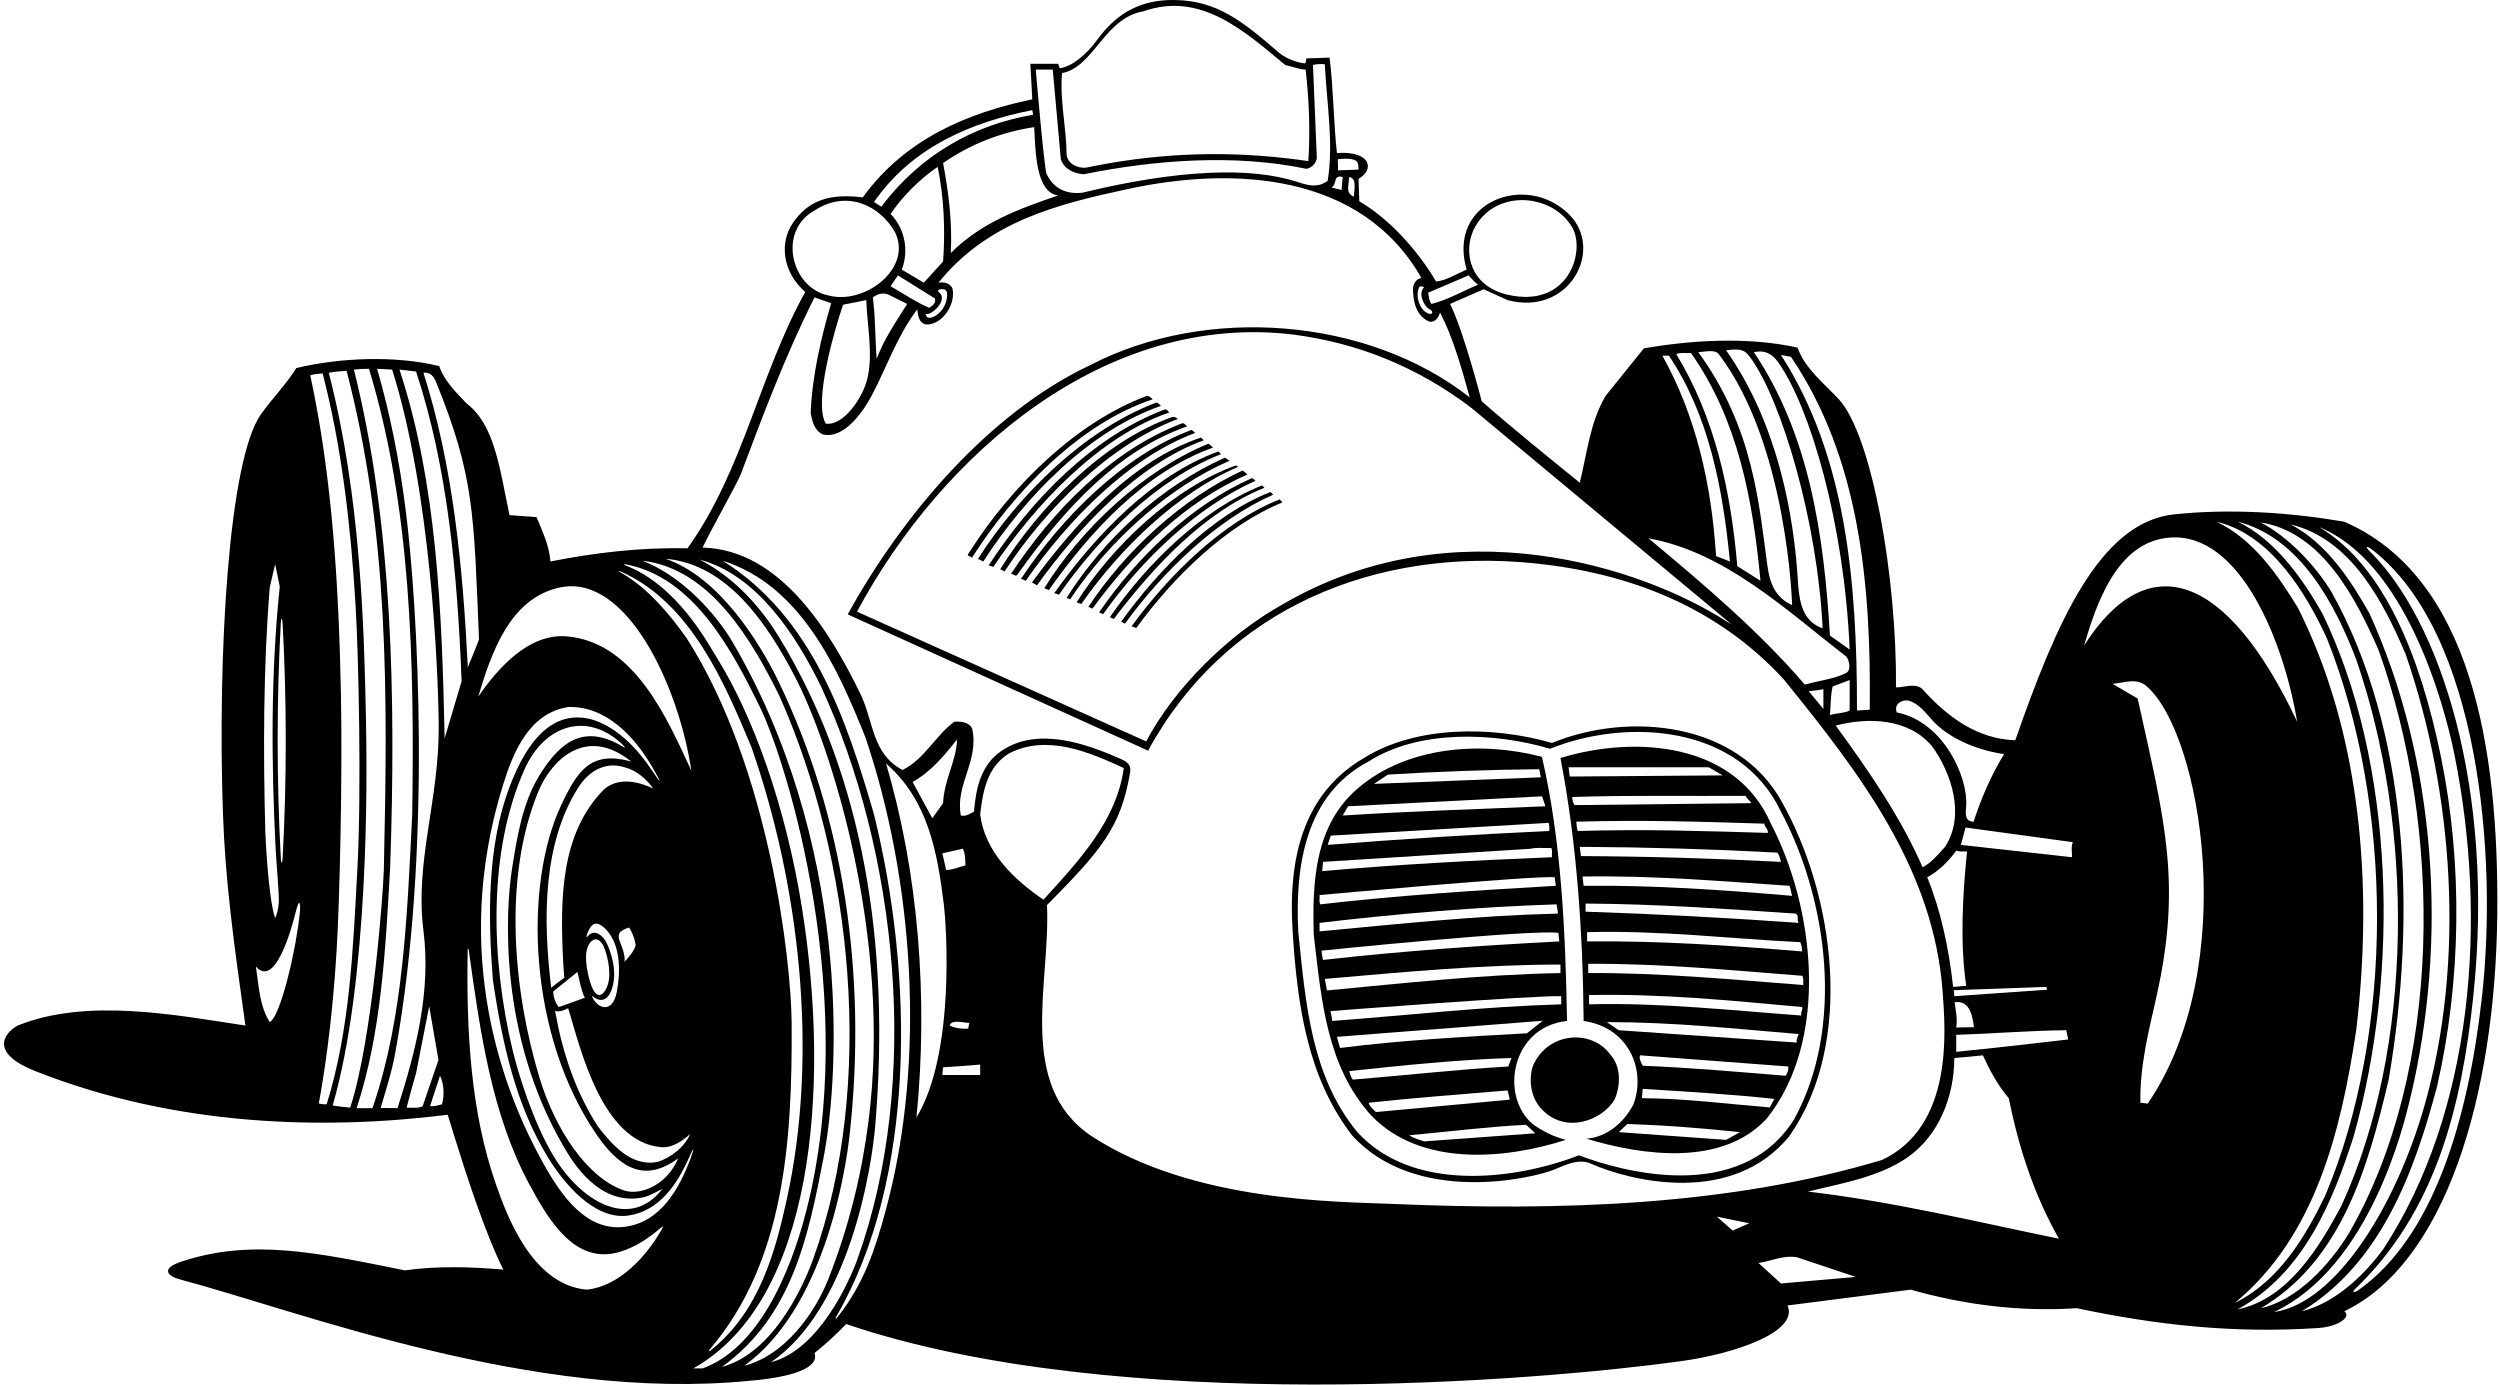 <?xml version="1.0" encoding="UTF-8"?>
<svg xmlns="http://www.w3.org/2000/svg" xmlns:xlink="http://www.w3.org/1999/xlink" width="518pt" height="287pt" viewBox="0 0 518 287" version="1.1">
<g id="surface1">
<path style=" stroke:none;fill-rule:nonzero;fill:rgb(0%,0%,0%);fill-opacity:1;" d="M 258.449 98.34 C 258.129 97.938 257.875 97.75 257.438 97.5 C 245.117 103.18 233.262 113.988 225.5 125.75 L 226.367 126.098 C 234.77 114.578 245.648 103.859 258.449 98.34 "/>
<path style=" stroke:none;fill-rule:nonzero;fill:rgb(0%,0%,0%);fill-opacity:1;" d="M 253.008 94.098 L 252.449 93.539 C 238.93 98.418 227.008 110.82 218.449 122.898 L 219.41 123.219 C 227.809 111.219 239.809 99.219 253.008 94.098 "/>
<path style=" stroke:none;fill-rule:nonzero;fill:rgb(0%,0%,0%);fill-opacity:1;" d="M 260.129 99.617 C 259.938 99.375 259.625 99.188 259.41 99.059 C 246.93 104.578 235.648 115.301 227.73 126.898 L 228.562 127.25 C 236.723 115.812 247.969 105.059 260.129 99.617 "/>
<path style=" stroke:none;fill-rule:nonzero;fill:rgb(0%,0%,0%);fill-opacity:1;" d="M 254.77 95.461 C 254.5 95.312 254.129 95.059 253.809 94.82 C 240.609 100.738 228.84 111.477 221 123.875 L 221.73 124.18 C 229.809 112.02 242.051 100.98 254.77 95.461 "/>
<path style=" stroke:none;fill-rule:nonzero;fill:rgb(0%,0%,0%);fill-opacity:1;" d="M 234.449 129.777 L 235.438 130.125 C 243.039 119.645 254.051 108.82 265.73 104.098 L 265.168 103.461 C 253.25 108.18 242.211 119.141 234.449 129.777 "/>
<path style=" stroke:none;fill-rule:nonzero;fill:rgb(0%,0%,0%);fill-opacity:1;" d="M 263.809 102.496 L 263.25 101.938 C 251.008 106.738 239.969 118.18 232.289 128.82 L 233.09 129.219 C 241.008 118.34 252.129 107.617 263.809 102.496 "/>
<path style=" stroke:none;fill-rule:nonzero;fill:rgb(0%,0%,0%);fill-opacity:1;" d="M 262 101.062 L 261.488 100.578 C 249.09 105.539 237.73 116.66 229.969 127.859 L 230.77 128.258 C 239.09 117.301 249.602 106.023 262 101.062 "/>
<path style=" stroke:none;fill-rule:nonzero;fill:rgb(0%,0%,0%);fill-opacity:1;" d="M 256.527 96.738 L 256.129 96.418 C 243.172 101.059 230.422 113.133 223.062 124.812 L 224.051 125.141 C 232.129 113.539 244.129 102.02 256.527 96.738 "/>
<path style=" stroke:none;fill-rule:nonzero;fill:rgb(0%,0%,0%);fill-opacity:1;" d="M 240.527 84.098 C 240.062 83.688 239.891 83.219 239.25 83.539 C 224.688 89.141 211.184 102.371 202.625 115.812 L 203.73 116.34 C 212.449 102.82 225.648 89.301 240.527 84.098 "/>
<path style=" stroke:none;fill-rule:nonzero;fill:rgb(0%,0%,0%);fill-opacity:1;" d="M 242.289 85.461 C 241.938 85.125 241.73 84.66 241.172 84.898 C 226.289 90.578 213.73 103.539 204.848 117.141 L 205.809 117.461 C 214.609 104.418 227.809 90.418 242.289 85.461 "/>
<path style=" stroke:none;fill-rule:nonzero;fill:rgb(0%,0%,0%);fill-opacity:1;" d="M 238.848 82.738 C 238.5 82.438 238.129 82.02 237.648 82.02 C 223.008 87.461 209.641 100.668 201 114.188 C 200.719 114.508 200.5 115.062 200.5 115.062 C 200.5 115.062 201.168 115.418 201.41 115.539 C 210.051 101.938 223.73 87.699 238.848 82.738 "/>
<path style=" stroke:none;fill-rule:nonzero;fill:rgb(0%,0%,0%);fill-opacity:1;" d="M 244.051 86.82 C 243.625 86.5 243.41 86.258 242.848 86.418 C 228.449 91.539 215.25 105.137 207.25 117.938 L 208.129 118.418 C 216.688 105.379 229.891 92.098 244.051 86.82 "/>
<path style=" stroke:none;fill-rule:nonzero;fill:rgb(0%,0%,0%);fill-opacity:1;" d="M 251.328 92.738 C 251.008 92.418 250.688 92.098 250.367 91.938 C 236.93 97.461 224.137 109.395 216.375 121.875 L 217.328 122.258 C 226.051 109.859 237.328 97.777 251.328 92.738 "/>
<path style=" stroke:none;fill-rule:nonzero;fill:rgb(0%,0%,0%);fill-opacity:1;" d="M 249.41 91.219 L 248.848 90.66 C 234.688 95.379 222.773 108.445 213.812 120.688 C 214.211 120.91 214.562 121.062 214.848 121.301 C 223.488 109.301 235.648 96.258 249.41 91.219 "/>
<path style=" stroke:none;fill-rule:nonzero;fill:rgb(0%,0%,0%);fill-opacity:1;" d="M 245.969 88.34 C 245.438 87.875 245.328 87.539 244.77 87.777 C 230.449 93.219 218.141 105.754 209.5 118.875 C 209.949 119.066 210.562 119.312 210.562 119.312 C 210.562 119.312 210.871 118.953 210.984 118.797 C 220.938 104.875 231.812 93.32 245.969 88.34 "/>
<path style=" stroke:none;fill-rule:nonzero;fill:rgb(0%,0%,0%);fill-opacity:1;" d="M 247.648 89.699 C 247.438 89.5 247.172 89.301 246.93 89.059 C 232.848 94.258 219.805 107.379 211.562 119.938 C 211.832 120.008 212.25 120.188 212.527 120.34 C 221.25 107.859 233.73 94.898 247.648 89.699 "/>
<path style=" stroke:none;fill-rule:nonzero;fill:rgb(0%,0%,0%);fill-opacity:1;" d="M 485.73 108.098 C 474.527 106.18 462.215 105.332 450.449 106.578 C 434.965 108.219 425.953 129.34 417.57 153.379 C 409.73 153.141 403.488 148.578 398.211 142.66 C 396.609 141.461 394.367 142.496 392.848 142.418 C 393.047 119.617 387.871 89.977 380.898 82.609 C 377.742 79.273 373.918 76.234 372.449 72.02 C 362.289 69.777 350.77 70.418 340.609 72.18 L 332.688 82.02 C 329.488 87.379 328.848 93.859 327.328 100.02 C 320.527 94.496 313.57 88.898 307.012 83.141 C 307.012 83.141 303.25 68.5 300.449 62.98 L 307.41 59.938 L 312.367 62.18 C 325.133 65.602 332.5 51.75 325.102 44.406 C 316.238 35.613 299.75 41.75 303.891 55.859 C 301.809 56.738 299.73 58.098 297.57 58.34 C 293.891 52.098 288.051 45.461 281.648 41.699 L 281.488 37.059 C 284.75 35.25 284.285 31.254 277.012 31.699 C 276.289 25.219 276.289 18.18 275.488 11.938 L 270.688 12.098 C 270.688 12.098 270.562 12.688 270.5 13.125 C 269.453 13.105 267.035 12.496 265.152 11.047 C 257.578 4.512 252.258 0.113 243.375 0 C 236.352 -0.09 231.398 2.672 227.32 8.273 C 224.945 11.535 221.895 13.898 219.562 14.125 L 219.25 13.219 L 213.488 13.219 L 213.891 20.578 C 200.527 23.379 187.57 28.738 178.77 40.898 C 171.953 40.047 167.414 41.453 164.156 46.395 C 161.645 50.211 161.938 56.188 166.848 60.496 C 157.328 77.617 154.051 97.379 142.449 113.617 C 132.527 113.379 122.93 114.578 114.051 116.34 C 113.809 112.98 112.367 110.098 111.172 107.141 L 105.57 106.738 C 103.426 96.484 102.438 88 96.633 83.555 C 94.359 81.148 91.961 78.789 91.008 75.859 C 81.891 73.617 70.449 74.098 61.41 76.258 C 59.332 79.609 56.363 82.598 54.051 85.867 C 47.352 95.324 45.059 135.805 46.191 168.438 C 46.668 182.254 48.312 194.5 50.848 212.496 C 36.129 210.258 17.969 206.738 3.648 212.496 C 0.582 214.254 -2 218.25 7.328 221.938 C 36.594 233.512 67.383 234.152 92.77 230.977 C 92.77 230.977 93.277 232.656 94.051 235.156 C 96.508 243.082 100.5 255.5 104.289 263.059 C 97.73 262.496 90.609 262.258 83.891 263.219 C 65.266 259.438 52.043 256.652 37.633 261.387 C 33.188 262.844 34.742 264.422 37.289 265.098 C 61.988 271.641 110.5 290.543 155.328 286.098 C 163.961 285.379 169.836 283.488 168.77 280.34 C 170.93 278.66 173.41 276.34 175.328 274.34 C 231.504 293.457 319.02 286.082 348.188 282.051 C 360.184 280.395 372.75 275.75 370.367 270.496 L 395.891 267.219 C 406.609 270.258 418.211 271.859 430.289 271.059 C 446.879 274.551 462.672 276.324 480.262 275.172 C 484.82 274.871 487.23 272.703 485.73 271.699 C 506.574 261.75 517.078 227.316 517.438 189.254 C 517.762 154.898 511.977 119.52 485.73 108.098 Z M 395.328 145.141 C 397.539 145.68 398.914 147.637 400.484 149.348 C 403.445 152.57 408.867 155.332 415.25 156.258 C 412.688 160.34 410.449 165.539 408.93 170.258 C 407.094 170.207 407.238 168.66 407.383 167.004 C 407.867 161.305 402.84 149.562 393.012 147.617 C 392.367 145.859 394 145 395.328 145.141 Z M 405 207.668 C 408.344 207.137 408.738 211.004 409 212.832 L 405.328 212.898 C 405.648 211.059 405.176 209.301 405 207.668 Z M 404.93 206.418 L 404.836 205.168 C 410.508 204.988 424 204.492 424 204.492 L 424.148 205.07 Z M 407.41 204.258 L 404.688 204.496 C 403.809 196.578 402.211 188.898 399.328 181.777 C 401.648 180.496 403.73 178.496 405.328 176.258 C 405.969 176.496 406.77 176.418 407.57 176.418 C 406.688 185.141 406.051 195.379 407.41 204.258 Z M 400.289 154.578 C 404.367 160.18 407.25 168.98 403.012 175.461 C 401.648 176.98 400.129 178.816 398.367 179.699 C 393.809 169.301 387.25 159.777 380.367 150.34 C 387.09 148.578 395.41 148.82 400.289 154.578 Z M 379.168 148.18 C 379.336 145.836 379.336 143.664 379.727 142.242 C 380.836 141.836 383.25 140.898 383.25 140.898 L 383.25 147.219 C 381.969 147.859 380.449 147.699 379.168 148.18 Z M 371.09 73.938 C 385.168 94.738 387.73 120.578 387.41 147.059 L 384.77 147.219 C 384.77 120.738 382.609 94.66 369.012 73.539 Z M 368.453 75.078 C 375.059 84.41 382.16 108.543 383.25 134.578 L 379.168 131.699 C 377.891 110.496 374.848 90.02 363.41 72.98 C 365.848 72.426 367.328 73.488 368.453 75.078 Z M 362.68 74.09 C 369.125 82.887 376.586 108.02 377.648 130.18 C 373.484 128.746 372.789 124.719 372.523 120.332 C 371.719 107.105 368.48 87.941 357.648 72.578 C 360.836 72.164 361.527 72.52 362.68 74.09 Z M 356.129 73.379 C 370.414 92.152 371.328 125.379 371.328 125.379 C 367.746 123.773 366.688 120.691 366.215 117.273 C 364.469 104.719 363.406 88.754 351.891 72.98 C 353.25 72.898 355.336 72.336 356.129 73.379 Z M 350.367 73.141 C 360.051 86.898 363.168 103.301 364.77 120.34 L 359.969 117.301 C 358.609 101.461 355.25 86.418 347.328 73.379 C 348.211 72.98 349.328 73.219 350.367 73.141 Z M 345.809 73.699 C 354.129 86.18 356.93 101.059 358.449 116.34 L 355.57 115.219 C 354.609 100.258 351.41 86.18 344.449 73.699 Z M 382.609 136.098 C 383.25 136.98 383.5 138.875 382.609 139.379 C 380.336 140.664 376.609 141.059 373.969 141.859 C 364.367 130.66 352.688 120.82 341.57 111.539 C 357.41 114.418 369.73 126.098 382.609 136.098 Z M 377.809 142.82 L 377.809 146.898 L 374.77 143.219 C 375.648 143.141 376.836 143 377.809 142.82 Z M 358.023 128.738 C 358.508 129.121 359.129 129.645 357.895 128.848 C 340.508 117.617 301.195 104.398 265.488 125.379 C 254.527 131.539 243.41 142.418 237.488 153.617 L 177.57 126.738 C 195.25 93.777 229.172 64.738 267.809 69.301 C 281.57 71.059 293.891 76.18 304.848 84.496 C 304.848 84.496 357.812 128.57 358.023 128.738 Z M 305.25 47.777 C 309.383 38.926 321.789 39.984 325.809 47.219 C 328.531 52.016 325.062 64 312.367 61.059 C 304.742 59.289 303.164 52.586 305.25 47.777 Z M 304.289 57.059 C 304.938 57.688 305.371 58.359 306.25 59 C 303.129 60.281 300.051 62.098 296.609 62.98 C 296.051 62.34 296.129 61.461 295.891 60.66 Z M 296.211 64.078 C 297.113 64.531 296.824 65.195 296.137 65.02 C 294.41 64.578 293.086 61.641 294.062 59.5 C 294.172 59.266 294.617 59.258 295.09 59.539 C 293.84 60.52 294.859 63.402 296.211 64.078 Z M 281.062 33.375 C 281.543 33.754 281.488 35.141 281.488 35.141 L 277.25 35.301 L 277.188 33 C 278.801 32.785 280.391 32.844 281.062 33.375 Z M 280.527 40.738 C 278.75 40.062 279.438 38.438 279.57 36.66 C 281.125 37 280.625 38.875 280.527 40.738 Z M 276.77 37.184 C 276.965 36.566 277.5 36.5 278.211 36.66 L 277.969 39.379 C 277.438 39.188 276.625 39.062 275.891 38.82 C 276.477 38.598 276.574 37.797 276.77 37.184 Z M 220.051 15.141 C 226.691 13.898 228.762 3.73 236.93 2.34 C 248.77 -1.82 257.809 6.418 266.289 13.461 C 267.73 13.777 269.012 14.34 270.527 14.418 C 271.25 20.738 271.488 27.059 271.09 33.379 C 258.609 31.574 243.398 30.891 225.008 34.738 C 223.25 34.898 221.25 33.938 221.008 32.098 C 220.93 26.098 219.57 20.898 220.051 15.141 Z M 218.129 14.418 L 219.809 33.059 C 220.527 35.059 222.609 36.02 224.609 36.098 C 239.172 33.141 255.809 31.859 270.688 34.98 C 271.809 34.738 272.609 33.938 272.848 32.82 L 272.051 13.461 C 272.75 13.25 273.812 13.25 274.5 13.312 C 274.898 21.395 276.367 29.699 275.09 37.461 C 273.012 39.02 270.984 38.398 268.887 37.715 C 259.016 34.496 244.02 35.145 224.211 39.938 C 219.863 40.387 217.844 38.094 216.859 36.07 C 216.359 35.039 214.609 14.418 214.609 14.418 Z M 219.25 40.496 C 211.328 43.219 203.41 46.02 197.008 52.418 C 197.328 45.859 196.527 39.777 195.41 33.777 C 201.09 29.859 207.41 27.379 214.289 26.34 C 214.562 31.812 214.688 39.875 219.25 40.496 Z M 184.527 59.301 L 186.051 57.059 L 193.73 61.859 C 193.969 62.738 193.25 63.379 192.527 63.777 C 189.73 62.578 187.172 60.82 184.527 59.301 Z M 187.969 62.98 C 185.648 66.66 183.172 70.258 181.648 74.34 C 181.328 70.496 181.41 65.699 180.848 61.617 C 182.047 60.738 183.062 60.699 183.996 61.004 C 185.5 61.75 186.75 62.375 187.969 62.98 Z M 194.691 60.676 C 194.348 60.367 194.102 60.109 194.848 59.938 C 195.488 59.859 196.125 59.938 196.211 60.66 C 196.438 62.605 195.301 64.711 193.562 65.57 C 191.855 66.41 191.809 65.059 191.809 65.059 C 193.035 65.426 196.402 62.203 194.691 60.676 Z M 191.41 58.578 L 186.848 55.859 C 188.367 52.02 187.488 47.301 184.527 44.34 C 186.93 40.738 190.688 36.98 194.289 34.578 C 195.57 40.738 195.891 47.461 195.41 54.18 Z M 213.891 22.82 L 214.051 23.777 C 201.809 25.859 190.77 32.02 182.609 42.82 L 181.09 41.859 C 189.008 30.418 201.328 25.301 213.891 22.82 Z M 168.77 43.617 C 175.355 39.289 182.262 42.441 185.488 48.18 C 189.078 55.719 179.059 63.238 171.648 61.219 C 163.93 59.641 161.043 47.891 168.77 43.617 Z M 179.695 78.562 C 178.73 82.441 174.773 88.305 171.09 87.777 C 168.434 83.168 173.23 67.316 174.688 63.141 L 179.488 62.18 C 179.66 67.234 180.961 73.461 179.695 78.562 Z M 128.941 118.559 C 143.289 125.137 150.207 141.688 155.73 154.898 C 165.547 183.074 169.75 217.984 163.008 248.566 C 160.73 258.902 157.52 271.59 147.277 279.785 C 146.906 280.086 146.766 279.938 147.078 279.574 C 162.504 261.488 164.191 236.684 164.027 212 C 163.941 199.109 159.441 159.062 142.289 132.258 C 138.809 127.305 134.262 121.902 128.934 118.816 C 127.895 118.219 127.91 118.086 128.941 118.559 Z M 116.129 121.699 C 129.93 118.902 140.695 142.336 143.25 159.699 C 138.289 148.98 131.5 133.086 117.488 131.859 C 109.598 131.168 103.25 138.34 99.09 144.34 C 101.73 135.539 105.586 123.836 116.129 121.699 Z M 116.84 237.645 C 118.516 240.5 124.121 250.242 133.566 248.027 C 134.387 247.832 137.25 246.34 137.25 246.34 C 130.621 254.914 120.473 249.145 114.684 239.516 C 110.453 232.484 107.371 222.449 106.18 217.441 C 101.758 198.859 101.027 176.551 108.684 159.402 C 112.91 149.938 122.07 147.246 129.355 154.645 C 129.562 154.855 129.477 154.961 129.211 154.801 C 121.301 150.004 116.281 153.25 111.695 160.777 C 108.305 166.348 107.168 173.203 106.117 179.832 C 104.672 188.965 103.348 214.633 116.84 237.645 Z M 129.301 246.66 C 121.691 244.086 115.059 234.051 111.828 223.453 C 106.328 205.391 104.195 181.969 111.496 164.098 C 114.074 157.793 121.215 150.137 130.77 157.777 C 122.465 155.516 119.727 159.527 116.289 166.801 C 108.496 183.316 109.328 214.492 123.77 235.32 C 129.375 243.402 134.629 244.344 140.527 240.02 C 138.055 245.797 132.488 247.738 129.301 246.66 Z M 128.492 195.254 C 127.777 193.512 128.312 192.828 130.367 192.18 C 131.125 193.5 131.438 194.25 131.73 195.859 C 131.328 197.141 130.438 198.125 129.41 199.297 C 129.566 198.004 128.961 196.395 128.492 195.254 Z M 122.918 206.527 C 124.715 207.957 126.57 207.133 127.156 203.328 C 127.699 199.816 125.996 195.422 125.039 194.348 C 123.883 193.043 122.684 192.902 121.758 194.016 C 121.605 194.199 121.461 194.156 121.531 193.926 C 122.434 190.98 123.676 190.895 125.105 192.145 C 128.648 195.238 128.637 201.277 127.789 205.57 C 126.926 209.945 123.945 209.145 122.734 206.633 C 122.605 206.359 122.789 206.422 122.918 206.527 Z M 121.465 197.559 C 121.77 194.777 123.797 193.391 125.09 196.113 C 125.539 197.07 126.832 201.141 125.953 203.977 C 125.391 205.781 124.078 207.324 122.855 204.977 C 122.117 203.566 121.219 199.777 121.465 197.559 Z M 125.172 163.539 C 116.098 172.688 116.039 186.344 116.688 199.25 C 116.715 199.773 116.848 201.938 116.93 202.578 C 116.051 203.219 115.09 203.938 114.211 204.66 C 112.48 190.508 112.449 174.812 119.812 163.188 C 121.605 160.355 124.906 157.57 129.41 158.98 C 131.73 159.539 133.969 161.379 135.328 163.379 C 132.527 162.02 128.211 160.898 125.172 163.539 Z M 121.172 206.738 L 115.809 208.66 C 115.09 207.938 114.688 206.66 114.609 205.461 L 119.648 201.379 C 120.125 203.312 120.367 205.059 121.172 206.738 Z M 136.289 240.738 C 130.93 241.859 126.848 237.297 123.809 233.297 C 119.172 226.02 116.527 218.02 115.008 209.461 C 115.891 209.777 116.848 209.297 117.73 208.898 C 120.145 216.746 124.602 236.73 137.09 237.699 C 139.375 237.875 141.57 236.258 143.008 234.977 C 141.809 237.699 139.008 239.859 136.289 240.738 Z M 90.344 79.137 C 98.281 98.711 98.168 106.297 99.25 132.496 C 98.531 134.418 97.73 136.34 96.93 138.258 C 95.891 117.059 93.809 96.258 87.73 77.219 C 89.207 77.09 89.883 77.996 90.344 79.137 Z M 58.551 129.055 C 59.426 145.191 59.43 161.926 58.555 177.879 C 58.496 178.941 58.25 179.062 58.195 178.062 C 57.309 161.82 57.309 144.809 58.191 128.941 C 58.246 127.938 58.492 128.012 58.551 129.055 Z M 55.891 121.699 L 57.008 116.898 L 57.969 121.539 C 56.102 139.258 56.207 157.633 57.098 175.684 C 57.242 178.609 57.863 185.203 57.762 187 C 57.691 188.168 57.445 189.297 57.008 190.258 C 55.645 186.316 55.02 174.035 54.973 172.312 C 54.527 155.805 54.555 138.066 55.891 121.699 Z M 62.141 188.988 C 61.48 196.023 58.25 210.5 55.891 211.777 C 53.73 208.418 53.648 204.18 53.008 200.258 C 56.891 204.699 60.219 193.258 61.328 188.77 C 62.031 185.93 62.312 187.117 62.141 188.988 Z M 66.062 228.625 C 67.93 218.391 69.086 207.723 69.754 196.816 C 70.402 186.25 70.973 160.586 70.645 144 C 70.195 121.258 68.844 98.848 64.289 77.777 C 65.09 77.461 65.969 77.461 66.848 77.379 C 70.805 92.574 72.691 109.055 73.668 125.305 C 74.332 136.371 74.898 164.273 74.059 179.875 C 73.145 196.773 72.523 213.211 67.688 228.812 C 67.188 228.812 66.562 228.812 66.062 228.625 Z M 68.93 229.059 C 76.441 203.016 76.082 161.68 75.836 149.438 C 75.453 130.43 74.816 103.168 68.125 77.25 C 69.184 76.996 70.688 76.938 71.809 76.82 C 80.539 110.328 80.379 143.219 79.531 180.129 C 79.426 184.809 77.117 215.609 72.562 229.5 C 71.562 229.438 70.188 229.25 68.93 229.059 Z M 73.891 229.617 C 79.008 214.098 79.891 196.82 80.848 179.539 C 82.047 144.34 81.328 108.418 73.328 76.578 C 74.562 76.438 75.328 76.418 76.449 76.418 C 85.168 105.059 85.891 136.82 85.41 168.738 C 84.367 189.539 83.648 210.898 77.168 229.617 Z M 78.875 229.562 C 80.008 225.66 81.145 222.27 81.91 218.07 C 89.562 176.168 86.551 125.121 84.035 105.504 C 82.754 95.484 80.828 85.637 78.129 76.418 L 81.25 76.578 C 89.246 101.816 90.801 138.703 90.902 150.312 C 91.031 165.664 85.922 178.641 87.73 192.738 C 89.375 205.562 86.047 218.098 82.367 229.617 Z M 84.25 229.5 C 84.934 226.848 85.488 224.82 86.211 222.34 L 88.93 208.496 L 90.848 219.617 L 87.57 229.219 C 86.875 229.625 85.559 229.535 84.25 229.5 Z M 91.57 228.82 C 90.93 228.977 90.188 229.25 89.09 229.219 L 91.168 222.898 C 91.969 224.496 92.129 226.898 91.57 228.82 Z M 92.129 152.98 C 91.57 126.496 90.531 100.18 82.77 76.578 L 86.211 76.98 C 92.77 96.898 94.77 118.82 95.648 141.141 Z M 137.277 254.453 C 134.012 260.273 128.348 266.523 121.57 267.219 C 110.133 266.188 104.906 251.578 102.684 245.168 C 97.52 230.266 96.605 213.754 96.902 196.938 C 96.91 196.445 97.066 196.438 97.137 196.926 C 99.48 213.707 101.836 230.855 109.711 245.457 C 113.785 253.008 119.23 262.145 128.449 259.379 C 131.672 258.406 134.477 256.516 137.117 254.242 C 137.297 254.09 137.406 254.227 137.277 254.453 Z M 143.137 239.887 C 140.766 246.27 136.938 253.188 129.57 254.18 C 121.527 255.262 116.344 247.812 112.547 241.008 C 104.723 226.988 93.078 198.086 104.312 162.375 C 106.324 155.977 109.605 147.75 117.73 146.496 C 125.531 146.223 131.539 152.648 135.188 159 C 137.273 162.629 137.156 162.699 134.82 159.246 C 131.91 154.945 127.527 150.355 122.289 148.98 C 114.43 147.129 109.23 153.492 105.625 162.922 C 100.945 175.152 101.078 189.738 102.129 203.141 C 104.098 216.176 106.816 228.926 113.66 240.016 C 116.445 244.531 122.887 252.91 130.211 251.859 C 136.625 250.938 140.426 245.25 142.852 239.668 C 143.758 237.578 143.949 237.699 143.137 239.887 Z M 143.648 283.539 C 168.66 269.457 172.055 225.547 166.25 188.625 C 162.793 166.637 155.824 148.184 148.93 136.941 C 146.547 133.055 140.344 121.312 129.582 117.141 C 129.211 116.992 129.23 116.852 129.617 116.922 C 143.746 119.531 151.75 134.883 157.414 146.418 C 163.094 157.973 178.355 207.344 166.984 251.199 C 165.023 258.762 158.98 278.691 145.57 283.539 Z M 170.617 240 C 174.16 221.82 176.27 174.266 151.328 132.258 C 147.008 125.461 140.211 118.898 133.09 116.18 C 147.25 117.777 155.891 132.898 161.488 144.18 C 176.609 178.125 181.539 224.492 168.527 260.758 C 165.984 267.848 159.609 280.566 149.57 283.219 C 164.172 272.754 167.492 256.043 170.617 240 Z M 154.211 282.98 C 170.633 271.172 175.141 243.309 176.055 235.008 C 179.688 201.973 174.816 169.23 161.379 141.344 C 157.34 132.957 148.945 119.535 137.891 115.777 C 150.758 116.855 159.039 129.371 164.648 140.082 C 172.223 154.543 184.816 194.191 179.965 232.254 C 178.594 243 175.965 254.023 171.648 264.977 C 168.75 272.34 162.449 280.898 154.211 282.98 Z M 159.73 282.258 C 175.812 271.312 180.562 242.77 181.375 232.941 C 184.402 196.469 179.164 160.926 161.273 131.773 C 158.09 126.582 152.664 119.863 144.93 115.938 C 157.008 119.141 165.09 131.938 170.129 142.258 C 185.953 176.59 190.934 223.938 177.66 260.887 C 176.098 265.242 169.785 279.676 159.73 282.258 Z M 183.605 250.48 C 181.43 258.586 178.992 266.098 173.527 272.91 C 173.184 273.34 172.977 273.305 173.23 272.863 C 189.949 244.156 189.281 201.832 181.09 168.738 C 175.41 149.219 168.449 127.938 149.73 116.18 C 166.051 121.301 173.73 138.82 179.328 152.816 C 189.277 182.301 191.949 219.379 183.605 250.48 Z M 183.57 158.18 C 192.309 165.785 194.234 176.586 195.566 187.438 C 196.062 191.461 198.012 218.18 189.891 231.539 C 192.367 206.738 190.289 180.738 183.57 158.18 Z M 196.051 180.258 L 195.25 176.816 L 199.488 175.859 C 200.051 176.898 199.969 178.098 200.051 179.301 C 198.688 179.617 197.488 180.258 196.051 180.258 Z M 200.848 211.938 L 200.609 213.141 C 199.25 213.219 197.969 213.059 196.77 212.496 C 197.172 211.141 199.57 211.938 200.848 211.938 Z M 195.41 166.418 L 193.172 169.539 L 189.09 162.02 C 192.77 160.02 195.73 156.496 198.289 153.219 C 198.211 157.539 195.57 161.699 195.41 166.418 Z M 203.09 222.738 L 195.25 222.738 L 195.41 221.141 C 198.051 220.977 200.527 220.82 203.09 220.578 Z M 203.09 168.738 C 203.648 163.938 204.527 158.898 209.09 156.098 C 217.008 152.02 225.891 155.938 232.848 159.141 C 231.41 169.938 223.648 178.258 216.211 186.418 C 209.969 182.18 204.051 176.418 203.09 168.738 Z M 288.496 249.453 C 276.957 248.965 247.039 249.062 226.129 235.379 C 210.449 224.82 217.73 203.539 216.93 187.539 C 228.18 176.164 232.172 171.48 234.129 160.25 C 234.387 158.77 234.023 158.047 232.246 157.262 C 224.926 154.031 215.035 150.539 207.57 155.539 C 203.246 158.434 202.211 163.301 201.809 168.18 C 200.93 168.578 200.211 169.219 199.09 168.98 C 197.852 162.555 202.98 157.602 201.41 150.898 C 200.688 149.539 198.93 149.461 197.73 149.539 C 193.809 152.418 191.57 157.301 187.008 159.539 C 180.609 156.18 181.062 149.438 178.211 143.617 C 172.016 130.992 161.73 113.859 145.57 113.461 C 147.016 110.297 152.793 100.113 153.527 98.156 C 158.156 85.844 162.809 73.461 168.77 61.617 L 172.211 62.82 C 170.211 69.777 168.289 77.539 167.969 85.617 C 168.289 87.301 168.77 89.301 170.527 90.02 C 175.098 91.066 179.137 84.754 180.605 81.988 C 183.758 76.035 185.867 69.629 190.051 64.098 C 190.211 65.301 190.367 66.898 191.809 67.219 C 194.957 67.52 198.176 63.227 197.328 59.699 C 196.848 58.738 195.648 58.34 194.449 58.578 C 204.77 45.777 219.375 42.25 233.809 39.141 C 255.555 34.453 282.129 35.777 294.527 57.617 C 293.57 57.699 292.746 58.734 292.77 59.938 C 292.812 62.375 293.328 65.461 296.211 66.66 C 297.488 66.82 298.129 65.617 298.367 64.738 C 301.012 69.777 302.848 76.258 304.527 82.34 C 283.328 65.699 249.891 63.219 225.969 75.617 C 204.688 85.617 186.688 107.219 175.648 127.301 L 237.891 155.539 C 253.891 126.02 285.125 113.312 318.129 116.738 C 337.555 118.754 355.73 125.699 369.57 140.738 C 385.449 160.312 400.707 180.191 402.523 205.621 C 403.082 213.414 404.832 233.328 389.969 240.34 C 358.199 249.855 323.414 250.93 288.496 249.453 Z M 359.012 254.977 L 355.73 252.098 L 362.449 253.461 Z M 369.012 265.938 L 364.367 261.699 C 367.012 261.297 369.57 260.02 372.289 260.496 C 376.367 261.859 380.449 263.219 384.527 264.578 Z M 374.609 246.898 C 381.074 245.281 389.102 244.008 395.102 239.906 C 401.758 235.359 404.93 227.098 404.93 219.219 C 407.168 219.059 408.609 218.898 410.848 218.66 C 412.289 221.777 413.891 224.82 416.211 227.539 C 418.289 237.859 421.488 247.617 426.609 256.66 C 409.41 253.141 392.367 248.977 374.609 246.898 Z M 405.328 217.938 L 405.328 214.418 C 412.93 214.18 420.449 213.539 428.129 213.461 L 428.527 215.379 C 428.527 215.379 412.848 217.219 405.328 217.938 Z M 429.328 177.617 L 406.289 175.059 C 406.664 173.836 406.93 172.66 407.25 171.461 L 429.488 174.496 C 429.09 175.461 429.328 176.578 429.328 177.617 Z M 445.012 228.66 L 443.488 228.496 C 443.355 220.754 445.203 213.703 446.812 206.535 C 452.129 182.871 448.5 170 442.93 144.738 L 437.73 141.699 C 440.289 141.461 442.77 140.34 444.852 142.258 C 456.09 152.062 464.383 200.324 445.012 228.66 Z M 431.809 133.777 C 434.289 125.461 438.5 112.164 449.648 111.379 C 464.238 110.348 473.258 133.109 475.969 149.539 C 461.41 118.602 444.949 113.129 431.809 133.777 Z M 488.211 213.461 C 491.809 183.059 489.09 151.699 476.129 125.938 C 472.051 119.219 466.77 111.617 459.25 108.098 C 470.449 110.738 477.73 122.738 482.129 132.258 C 495.891 166.738 496.211 213.617 481.73 247.859 C 477.648 256.258 472.211 265.461 463.09 269.938 C 479.809 256.098 485.012 234.418 488.211 213.461 Z M 487.648 235.539 C 497.25 201.699 496.289 158.098 481.168 127.059 C 477.168 120.02 471.41 111.777 463.648 108.098 C 476.688 111.379 483.969 125.539 488.211 136.66 C 500.129 171.141 500.289 216.738 485.168 249.777 C 480.609 258.34 474.129 269.141 463.648 271.297 C 477.328 263.777 483.328 248.977 487.648 235.539 Z M 468.449 271.059 C 485.328 261.141 490.77 241.379 494.93 223.699 C 500.77 189.777 499.09 151.301 483.09 122.66 C 479.73 117.141 474.211 111.301 468.449 108.258 C 481.25 110.258 488.367 124.418 492.852 134.738 C 506.051 171.539 506.289 221.617 486.688 255.539 C 482.688 262.098 475.969 269.379 468.449 271.059 Z M 499.336 227.832 C 507.359 194.637 504.73 157.285 490.93 127.059 C 487.09 120.258 482.051 112.496 474.609 108.66 C 487.25 111.699 493.891 124.898 498.449 135.539 C 508.32 164.172 510.941 199.039 502.305 229.254 C 496.426 249.809 484.066 269.973 471.168 271.859 C 490.988 262.492 497.98 233.422 499.336 227.832 Z M 476.93 271.699 C 493.41 261.699 500.289 242.66 504.93 225.219 C 509.961 203.398 510.328 179.129 505.777 156.879 C 501.531 136.098 493.98 117.184 480.527 109.219 C 498.34 116.438 506.367 145.551 508.527 156.195 C 515.496 190.527 512.484 230.262 493.809 258.82 C 489.57 264.578 483.648 270.02 476.93 271.699 Z M 514.27 206.473 C 511.395 232.223 504.168 256.289 488.758 267.246 C 487.789 267.934 487.23 267.805 487.945 267.117 C 504.562 251.215 510 229.668 512.449 206.578 C 517.062 163.102 505.465 128.555 491.137 114.363 C 489.977 113.219 490.281 112.934 491.559 113.926 C 513.703 131.094 517.52 177.332 514.27 206.473 "/>
<path style=" stroke:none;fill-rule:nonzero;fill:rgb(0%,0%,0%);fill-opacity:1;" d="M 321.57 153.938 C 309.328 150.418 293.488 150.258 282.609 157.059 C 269.809 164.496 266.93 178.258 267.809 192.578 C 268.77 208.098 270.848 223.141 280.129 235.219 C 293.297 249.773 317.512 244.184 322.004 242.344 C 324.602 241.281 327.113 240 329.684 241.129 C 337.973 244.781 358.973 249.918 370.77 235.379 C 384.367 215.938 380.051 185.379 369.168 166.098 C 360.051 149.617 337.57 147.379 321.57 153.938 Z M 371.73 231.938 C 360.551 249.711 335.688 242.645 327.168 239.379 C 313.25 244.738 292.449 246.898 281.25 234.578 C 271.73 223.059 270.527 208.02 269.012 193.141 C 268.289 179.539 270.449 164.66 283.57 157.777 C 293.969 151.141 309.488 151.699 321.168 155.141 C 337.328 148.66 360.527 150.258 369.012 168.18 C 378.77 186.496 382.211 212.898 371.73 231.938 "/>
<path style=" stroke:none;fill-rule:nonzero;fill:rgb(0%,0%,0%);fill-opacity:1;" d="M 323.328 157.059 C 326.688 174.496 327.969 192.82 328.129 211.539 C 337.426 212.867 341.133 221.613 338.449 228.82 C 336.449 232.66 332.93 235.617 328.688 235.938 C 340.367 239.461 356.93 241.777 366.129 231.699 C 379.168 215.219 375.969 188.02 366.93 170.66 C 359.57 153.777 338.77 152.34 323.328 157.059 Z M 325.012 158.98 L 354.051 158.98 L 356.93 160.66 L 325.25 160.898 Z M 325.809 165.141 C 337.648 164.738 349.73 164.98 361.73 164.898 C 361.891 165.539 362.688 165.859 362.848 166.418 L 326.211 166.816 C 325.969 166.258 325.73 165.777 325.809 165.141 Z M 326.609 170.258 C 340.051 169.859 352.449 170.258 365.57 170.66 C 365.57 171.379 366.449 171.777 366.289 172.578 C 352.609 172.18 341.488 171.777 326.93 172.18 C 326.688 171.617 326.688 170.98 326.609 170.258 Z M 357.648 236.18 L 335.41 234.578 L 337.168 232.898 C 345.09 233.141 352.848 233.777 360.527 234.578 Z M 366.688 229.461 C 357.891 228.738 349.488 227.617 340.211 227.539 L 340.367 225.617 C 349.57 226.18 358.93 226.738 367.648 227.699 Z M 369.969 222.898 C 360.129 222.098 350.367 221.219 340.367 220.82 C 340.051 220.18 339.57 219.379 339.809 218.66 L 370.527 220.977 C 370.609 221.539 370.449 222.34 369.969 222.898 Z M 372.289 216.02 L 335.41 213.461 L 332.93 211.777 C 346.77 211.777 359.328 213.141 372.688 214.258 C 372.527 214.82 372.129 215.297 372.289 216.02 Z M 373.25 210.418 C 358.93 209.379 343.969 207.699 329.25 208.098 L 329.25 206.18 C 344.211 205.859 358.449 207.297 373.41 208.66 C 373.57 209.379 373.012 209.777 373.25 210.418 Z M 373.648 204.098 C 358.848 202.977 344.289 201.539 329.09 201.617 L 329.09 199.699 C 344.211 199.617 359.012 201.059 373.41 202.18 C 373.809 202.66 373.57 203.461 373.648 204.098 Z M 373.41 197.141 C 358.848 195.938 344.129 194.898 328.848 195.059 L 328.848 193.141 C 344.051 192.738 358.367 194.496 373.012 195.219 C 373.328 195.859 373.328 196.496 373.41 197.141 Z M 372.688 191.219 C 358.051 190.18 343.168 189.379 328.527 188.898 L 328.527 187.219 C 343.25 187.297 357.648 188.34 372.051 189.297 C 372.848 189.699 372.211 190.66 372.688 191.219 Z M 371.328 185.617 C 357.168 184.418 342.848 183.379 328.129 183.539 L 327.891 181.617 C 342.527 181.379 356.609 182.578 370.77 183.539 C 371.09 184.18 371.09 184.98 371.328 185.617 Z M 369.012 178.578 C 354.848 177.859 342.211 177.461 327.57 177.379 L 327.328 175.461 C 341.09 175.539 354.77 175.938 368.211 176.66 C 368.77 177.141 368.77 177.938 369.012 178.578 "/>
<path style=" stroke:none;fill-rule:nonzero;fill:rgb(0%,0%,0%);fill-opacity:1;" d="M 334.609 227.699 C 335.809 224.738 335.891 220.977 333.648 218.496 C 329.863 213.23 320.621 213.691 317.57 220.977 C 316.688 224.02 317.258 227.371 319.25 229.617 C 324.164 235.168 332.086 232.199 334.609 227.699 "/>
<path style=" stroke:none;fill-rule:nonzero;fill:rgb(0%,0%,0%);fill-opacity:1;" d="M 324.688 211.539 C 324.367 192.738 323.488 174.098 319.488 156.816 C 306.688 153.461 291.488 154.738 281.488 163.219 C 272.367 170.898 271.891 182.816 272.211 193.699 C 273.809 207.219 274.848 220.898 284.129 231.141 C 294.367 241.777 311.73 240.258 324.449 236.18 C 321.969 235.539 319.648 234.418 317.57 232.898 C 310.738 227.141 313.07 212.781 324.688 211.539 Z M 287.57 160.496 C 297.891 159.859 309.328 159.461 318.93 159.379 L 319.25 161.059 L 284.688 162.418 Z M 279.328 167.059 L 319.5 165 C 319.836 165.836 320.211 167.059 320.211 167.059 C 305.488 167.699 293.09 168.02 278.211 168.98 Z M 275.73 173.141 L 320.848 170.496 C 321.09 170.98 321.012 171.617 321.012 172.18 C 305.328 172.898 290.289 173.859 275.09 175.059 Z M 274.129 178.578 L 317.168 175.859 C 318.449 175.539 319.969 175.777 321.41 175.699 C 321.73 176.18 321.488 176.98 321.57 177.617 C 305.57 178.258 289.25 179.141 273.969 180.496 Z M 273.41 185.461 C 273.41 185.461 318.336 181.336 322.129 181.777 L 322.367 183.539 C 305.73 184.496 290 185.5 273.57 187.379 C 273.25 186.816 273.488 186.098 273.41 185.461 Z M 273.41 191.219 C 289.809 189.297 305.969 187.938 322.527 187.379 C 322.527 188.02 322.848 188.578 322.77 189.297 C 305.969 189.699 289.73 191.461 273.41 192.977 Z M 273.809 196.977 C 273.809 196.977 317.5 192.5 322.93 193.297 C 322.93 194.02 323.012 194.258 323.09 195.059 C 306.367 195.938 290.449 197.059 274.129 198.898 C 274 198.5 273.891 197.617 273.809 196.977 Z M 274.5 202.832 C 290.898 201.395 307.328 199.859 323.328 199.859 L 323.328 201.617 C 306.848 201.938 291.168 203.699 274.93 205.219 C 274.848 204.578 274.664 203.668 274.5 202.832 Z M 275.664 209.5 C 275.664 209.5 318.664 206.168 323.488 206.418 L 323.488 208.098 C 307.168 208.578 292.129 210.34 276.051 211.539 C 275.969 210.977 275.836 210.168 275.664 209.5 Z M 277 214.832 L 319.664 211.5 L 316.367 214.098 C 303.328 214.82 290.289 215.539 277.648 217.141 Z M 279.57 221.938 C 290.609 220.738 302.367 219.539 313.168 219.219 L 312.527 220.977 C 301.73 221.617 291.09 222.82 280.289 223.699 C 279.891 223.141 279.73 222.578 279.57 221.938 Z M 283.57 228.496 C 293.09 227.461 302.77 226.738 312.367 225.938 L 312.77 227.539 L 312.77 227.859 L 285.09 230.418 C 284.449 229.777 283.809 229.297 283.57 228.496 Z M 295.09 236.496 C 294.051 236.098 292.93 235.938 292.051 235.219 C 300.051 234.496 308.051 233.461 316.211 233.059 L 318.129 234.82 C 310.449 235.379 302.527 235.938 295.09 236.496 "/>
</g>
</svg>

